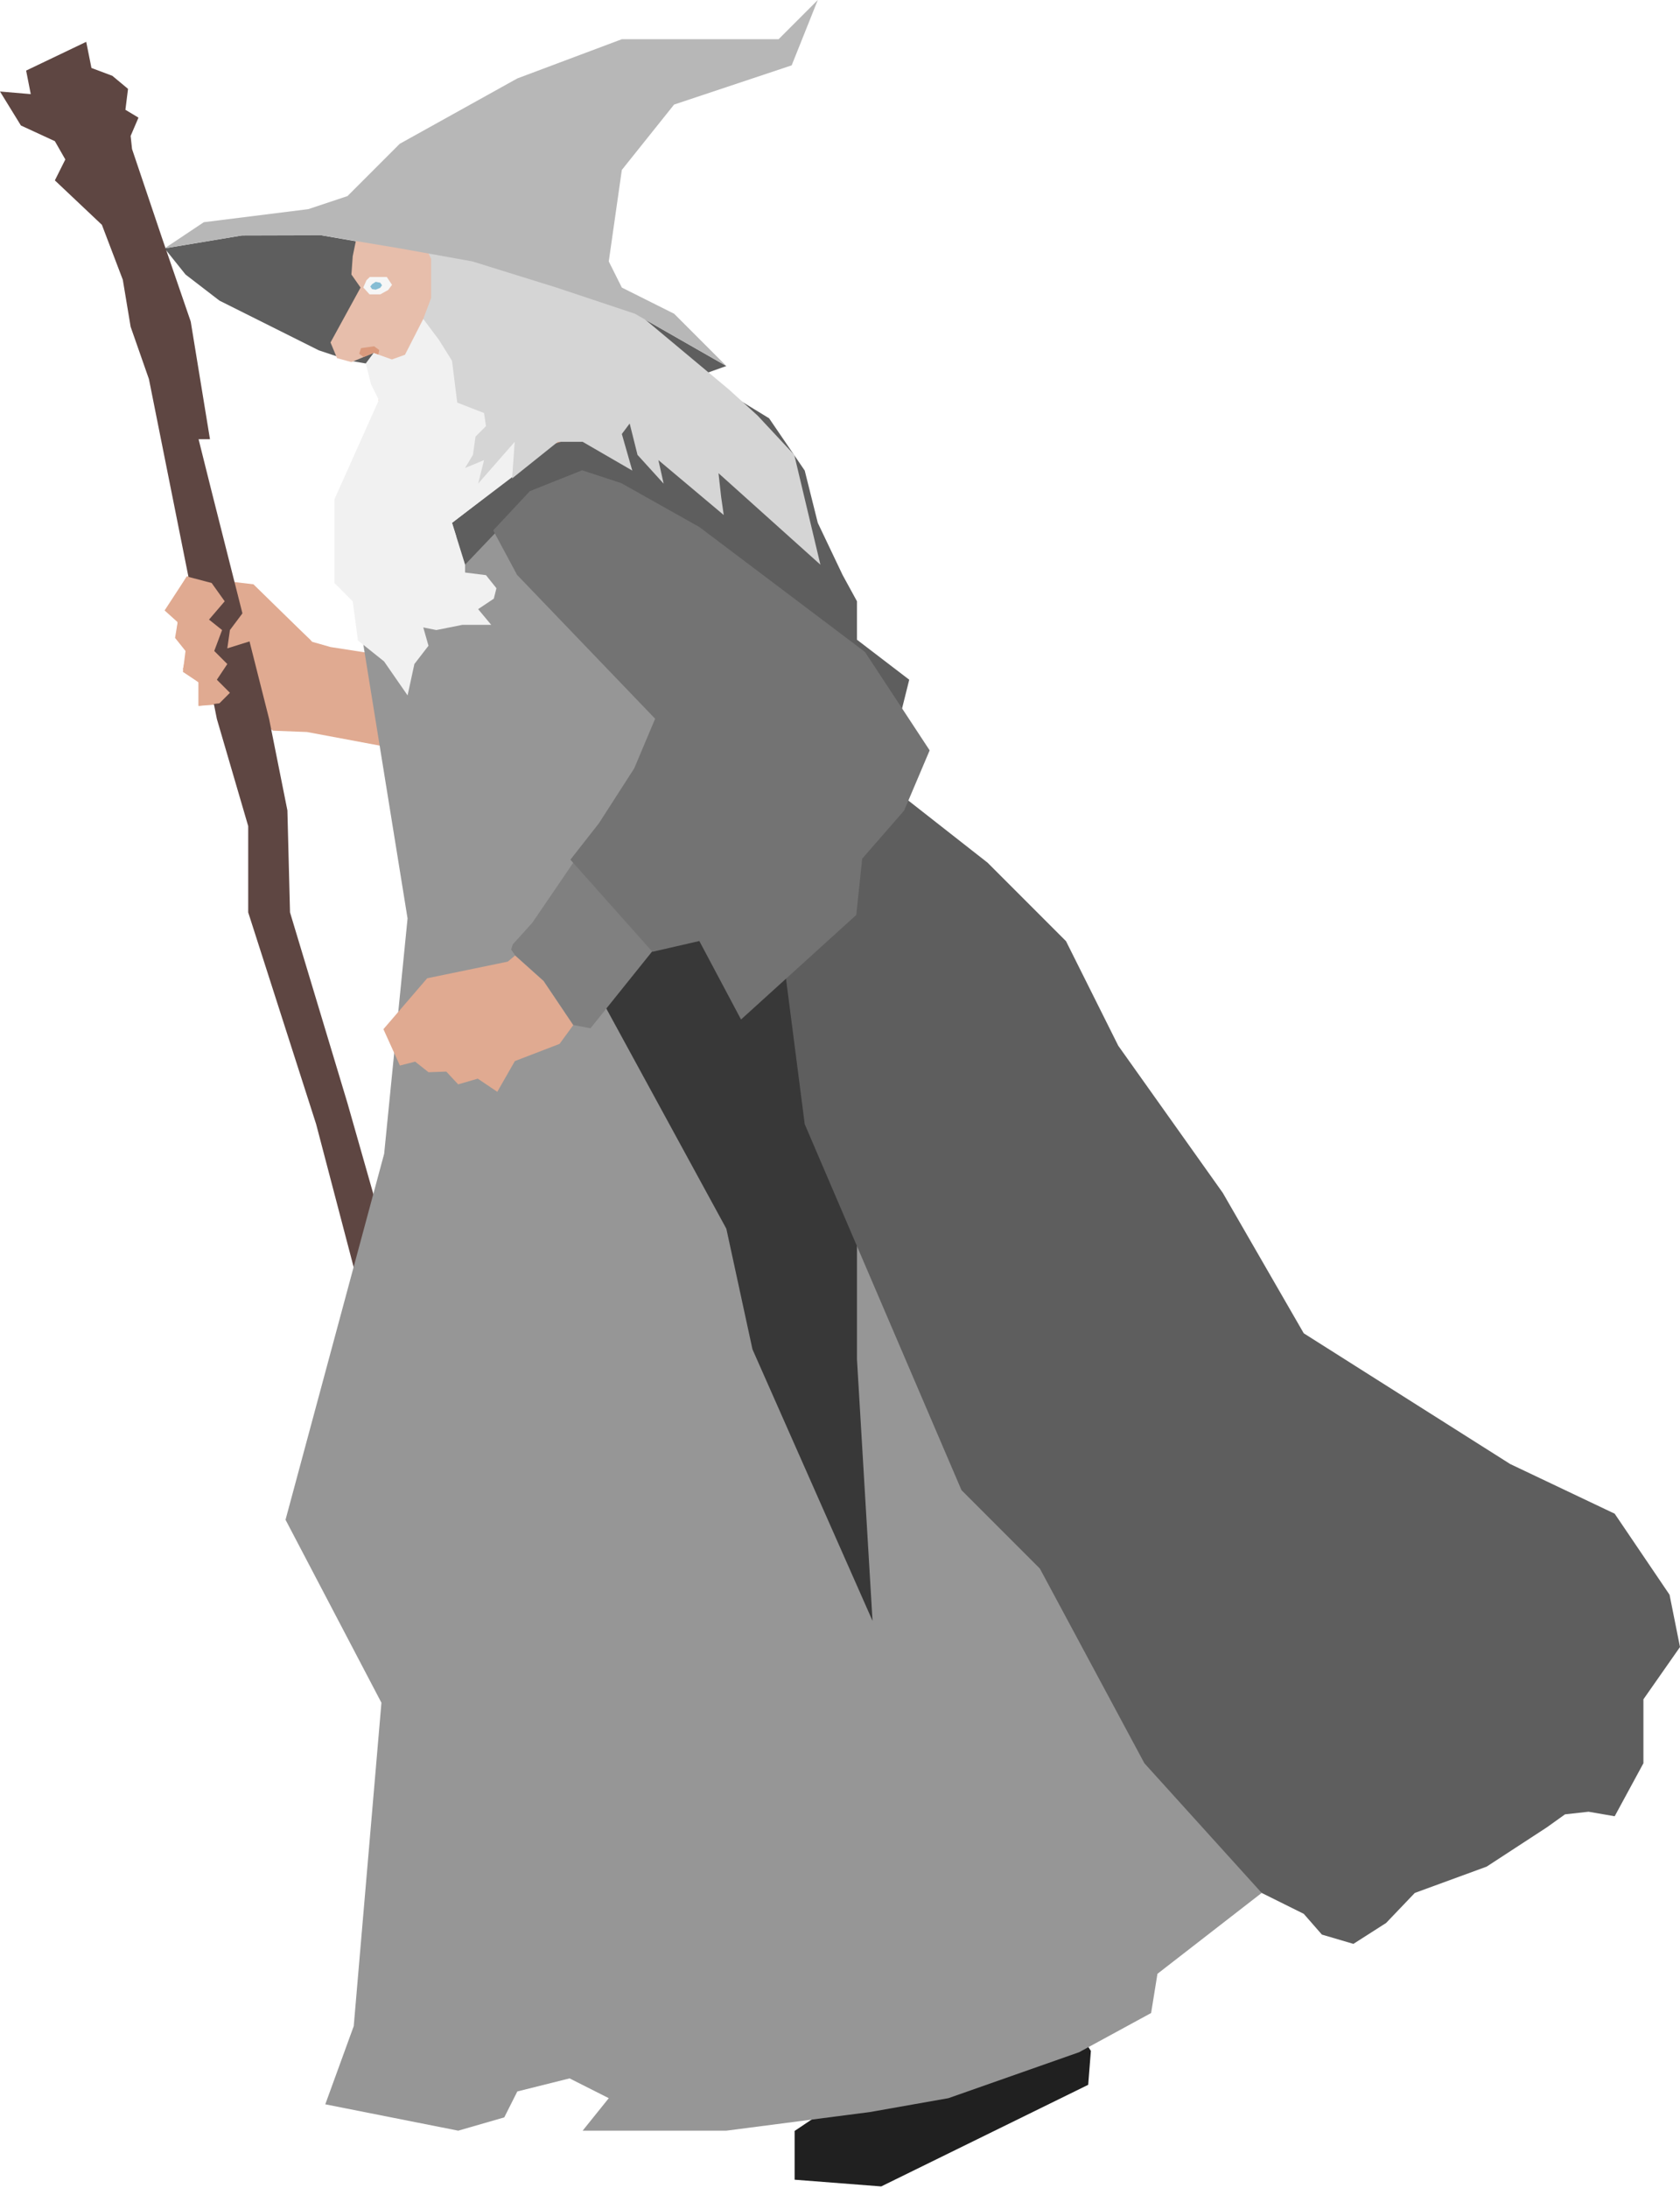 <?xml version="1.0" encoding="UTF-8" standalone="no"?>
<!DOCTYPE svg PUBLIC "-//W3C//DTD SVG 1.1//EN" "http://www.w3.org/Graphics/SVG/1.1/DTD/svg11.dtd">
<svg width="100%" height="100%" viewBox="0 0 643 837" version="1.1" xmlns="http://www.w3.org/2000/svg" xmlns:xlink="http://www.w3.org/1999/xlink" xml:space="preserve" xmlns:serif="http://www.serif.com/" style="fill-rule:evenodd;clip-rule:evenodd;stroke-linejoin:round;stroke-miterlimit:2;">
    <g id="hero-frame-1" serif:id="hero frame 1" transform="matrix(-1,0,0,1,648,0)">
        <path id="hat-inside" serif:id="hat inside" d="M555.5,90.083L525,90L467.168,100L435,110L405,120L370,140L384,145L450,145L485,143L514,138L526,134L564,115L577,105L585,95L555.5,90.083Z" style="fill:rgb(94,94,94);"/>
        <g id="body">
            <g id="right" transform="matrix(0.997,-0.079,0.079,0.997,6.855,52.78)">
                <path d="M380,460L300,480L270,610L165.106,747L165.106,760L241,805L274.238,805.056L275.712,786.462L237.207,756L360,610L380,460Z" style="fill:rgb(32,32,32);"/>
            </g>
            <g transform="matrix(1,0,0,1,138.744,66.071)">
                <path d="M327.162,116.429L285.256,86.929L195.664,203.929L171.256,253.929L231.256,243.929L391.756,213.929L404.756,213.429L419.756,202.929L433.256,203.929L433.256,194.929L439.256,189.929L437.756,183.429L441.756,177.929L441.256,171.429L445.756,167.429L437.756,154.429L412.256,157.429L389.756,179.429L382.756,181.429L251.256,201.825L327.162,116.429Z" style="fill:rgb(224,170,145);"/>
            </g>
            <g transform="matrix(1,0,0,1,182,38)">
                <path d="M331,60L327.5,43L318,30.5L305,21.5L286.5,15.5L265,19.5L250.5,35L244.5,53.5L246,71.5L252.5,90L250,103L242,115L252.5,131L272.5,141.5L283.906,144.5L296.5,132L298,123L306,122.5L316,124L321.455,119L320.5,109L323,97L331.5,100.5L337,99L339.5,93L328,72L331.5,67L331,60Z" style="fill:rgb(231,190,171);"/>
                <clipPath id="_clip1">
                    <path d="M331,60L327.5,43L318,30.5L305,21.5L286.5,15.5L265,19.5L250.5,35L244.5,53.5L246,71.5L252.5,90L250,103L242,115L252.5,131L272.5,141.5L283.906,144.5L296.5,132L298,123L306,122.5L316,124L321.455,119L320.5,109L323,97L331.5,100.5L337,99L339.5,93L328,72L331.5,67L331,60Z"/>
                </clipPath>
                <g clip-path="url(#_clip1)">
                    <g transform="matrix(0.714,0,0,0.952,-36.143,-20.738)">
                        <path d="M509.75,121.75L502.75,121L500,122.5L500.75,125.5L506.75,126.25L510.75,124L509.75,121.75Z" style="fill:rgb(218,154,125);"/>
                    </g>
                    <g transform="matrix(0.987,0.16,-0.16,0.987,-158.535,-115.635)">
                        <path d="M506.203,103.941L507.652,104.951L509.311,107.49L507.374,110.49L503.318,111.148L500.093,109.997L498.293,108.263L499.787,104.982L506.203,103.941Z" style="fill:rgb(246,246,246);"/>
                        <clipPath id="_clip2">
                            <path d="M506.203,103.941L507.652,104.951L509.311,107.49L507.374,110.49L503.318,111.148L500.093,109.997L498.293,108.263L499.787,104.982L506.203,103.941Z"/>
                        </clipPath>
                        <g clip-path="url(#_clip2)">
                            <g transform="matrix(0.683,-0.111,0.096,0.592,151.283,99.399)">
                                <path d="M502,105.5L504,107L505,108.5L504,110.151L502,110.5L499.5,109.334L498.5,107.683L499.5,106.056L502,105.5Z" style="fill:rgb(134,189,212);"/>
                            </g>
                        </g>
                    </g>
                </g>
            </g>
        </g>
        <g id="hand">
            <g transform="matrix(1,0,0,1,-36.899,182.762)">
                <path d="M341.899,137.238L356.899,94.759L406.899,33.238L431.899,9.741L461.899,-2.762L486.899,12.238L479.899,29.238L452.899,62.238L499.899,58.238L521.899,64.238L544.899,62.238L528.584,105.088L492.071,171.261L492.071,197.238L416.899,187.811L376.899,171.261L356.899,157.238L341.899,137.238Z" style="fill:rgb(115,115,115);"/>
            </g>
            <g transform="matrix(1,0,0,1,420,5.68434e-14)">
                <path d="M218,27L195,16L193,26L185,29L179,34L180,42L175,45L178,52L177.464,57L166,91L155,123L147.636,168L152,168L147,188L125,275L118,310L117,349L95,422L50,580L46,619L14.463,735L3,785L30,740L62.5,621L66.342,584.905L107,430L133,349L133,316L145,275L171,145L178,125L181,107L189,86L207,69L203,61L207,54L220,48L228,35L216.228,36L218,27Z" style="fill:rgb(94,70,66);"/>
            </g>
            <g transform="matrix(-1,0,0,1,615,2.5)">
                <path d="M48,220.5L38.5,218L30,231L35,235.5L34,241.5L38,246.5L37,254.5L43,258.5L43,267.5L51,266.5L55,262.5L50,257.5L54,251.5L49,246.5L52,238.5L47,234.5L53,227.5L48,220.5Z" style="fill:rgb(224,170,145);"/>
            </g>
            <g transform="matrix(-1,0,0,1,648,-7.10543e-15)">
                <path d="M119,245L97,224L94,233L88,241L87,248L103,243L119,245Z" style="fill:rgb(224,170,145);"/>
            </g>
        </g>
        <g id="clothes">
            <g transform="matrix(1,0,0,1,-36.899,182.762)">
                <path d="M546.899,57.238L476.899,-9.362L351.899,157.238L202.005,541.301L241.899,572.238L244.324,587.238L271.899,602.238L321.899,619.808L351.899,625.107L406.899,632.238L461.899,632.238L451.899,619.808L466.899,612.238L486.899,617.238L491.899,627.155L509.508,632.238L560.399,622.155L549.508,592.238L538.91,468.557L575.616,398.557L537.866,258.557L528.91,168.557L546.899,57.238Z" style="fill:rgb(150,150,150);"/>
            </g>
            <g transform="matrix(1,0,0,1,200,105)">
                <path d="M170,220L120,220L120,415L114.049,515L160,411.126L170,365L230,255L170,220Z" style="fill:rgb(56,56,56);"/>
            </g>
            <g transform="matrix(1,0,0,1,-36.899,182.762)">
                <path d="M376.899,247.238L387.202,167.238L406.899,117.238L444.899,57.238L461.899,-2.762L486.899,12.238L506.899,33.238L511.899,17.238L472.899,-12.975L406.899,-32.762L390.539,-22.762L376.899,-2.762L371.899,17.238L362.371,37.238L356.899,47.238L356.899,61.944L336.899,77.238L341.899,97.238L336.899,117.238L343.899,118.238L306.899,147.238L276.899,177.238L256.899,217.238L216.899,273.51L185.899,327.238L106.899,377.238L66.899,396.238L45.899,427.238L41.899,447.238L55.899,467.238L55.899,491.694L66.899,511.972L76.899,510.238L85.899,511.238L92.899,516.238L115.899,531.238L143.398,541.301L154.383,552.791L166.899,560.787L178.959,557.238L185.899,549.299L202.005,541.301L246.899,491.694L286.899,417.238L316.899,387.238L376.899,247.238Z" style="fill:rgb(94,94,94);"/>
            </g>
            <g id="hand-left" serif:id="hand left" transform="matrix(0.971,0.24,-0.24,0.971,72.832,-96.9)">
                <g transform="matrix(0.742,0.671,-0.671,0.742,455.512,37.278)">
                    <path d="M230.584,220.361L228.584,219.79L217.584,221.361L124.778,221.861L124.778,271.861L238.584,262.361L241.224,256.202L233.584,237.361L231.584,222.861L230.584,220.361Z" style="fill:rgb(128,128,128);"/>
                </g>
                <g transform="matrix(1,0,0,1,-36.899,182.762)">
                    <path d="M341.899,137.238L356.899,94.759L406.899,33.238L431.899,9.741L445.31,1.347L466.647,4.303L483.843,15.497L479.066,34.194L440.972,100.292L453.305,116.811L471.458,133.949L485.381,144.837L463.372,186.571L444.953,186.874L436.661,219.835L384.262,191.605L376.899,171.261L356.899,157.238L341.899,137.238Z" style="fill:rgb(115,115,115);"/>
                </g>
                <g transform="matrix(0.742,0.671,-0.671,0.742,334.878,-57.523)">
                    <path d="M384.647,212.291L386.647,226.791L394.286,245.631L403.147,245.291L418.147,234.791L431.647,235.791L431.647,226.791L437.647,221.791L436.147,215.291L440.147,209.791L439.647,203.291L444.147,199.291L436.147,186.291L410.647,189.291L388.147,211.291L384.647,212.291Z" style="fill:rgb(224,170,145);"/>
                </g>
            </g>
        </g>
        <path d="M505,135L498,137.5L493,135.7L486,122L471,122L445,162L451,181.76L475,200L470,216L470,219L462,220L458,225L459,229L465,233L460,239L471,239L481,241L486,240L484,247L489.402,254L492,266L501,253L511,245L513,230L520,223L520,191L503,153L506,147L508,139L505,135Z" style="fill:rgb(241,241,241);"/>
        <g id="hair" transform="matrix(1,0,0,1,182,38)">
            <path d="M252.5,131L270,145L269,131L283,147L280.733,138L288,141L285,136L284,129L280,125L280.733,120L291,116L293,100L298,92L304,84L301,76L301,61L310,42L325,38L318,30.5L305,21.5L286.5,15.5L265,19.5L250.5,35L244.5,53.5L236,68L219,84.286L187,111L176,121L162,136L152,178L191,143L190,152L189,159L214,138L212,147L222,136L225,124L228,128L224,142L243,131L252.5,131Z" style="fill:rgb(213,213,213);"/>
        </g>
        <g id="hat-outside" serif:id="hat outside" transform="matrix(1,0,0,1,15,40)">
            <path d="M500,35L480,15L435,-10L395,-25L335,-25L320,-40L330,-15L375,0L395,25L400,60L395,70L375,80L355,100L390,80L420,70L452.168,60L480,55L510,50L540,50L570,55L555,45L515,40L500,35Z" style="fill:rgb(183,183,183);"/>
        </g>
    </g>
</svg>
